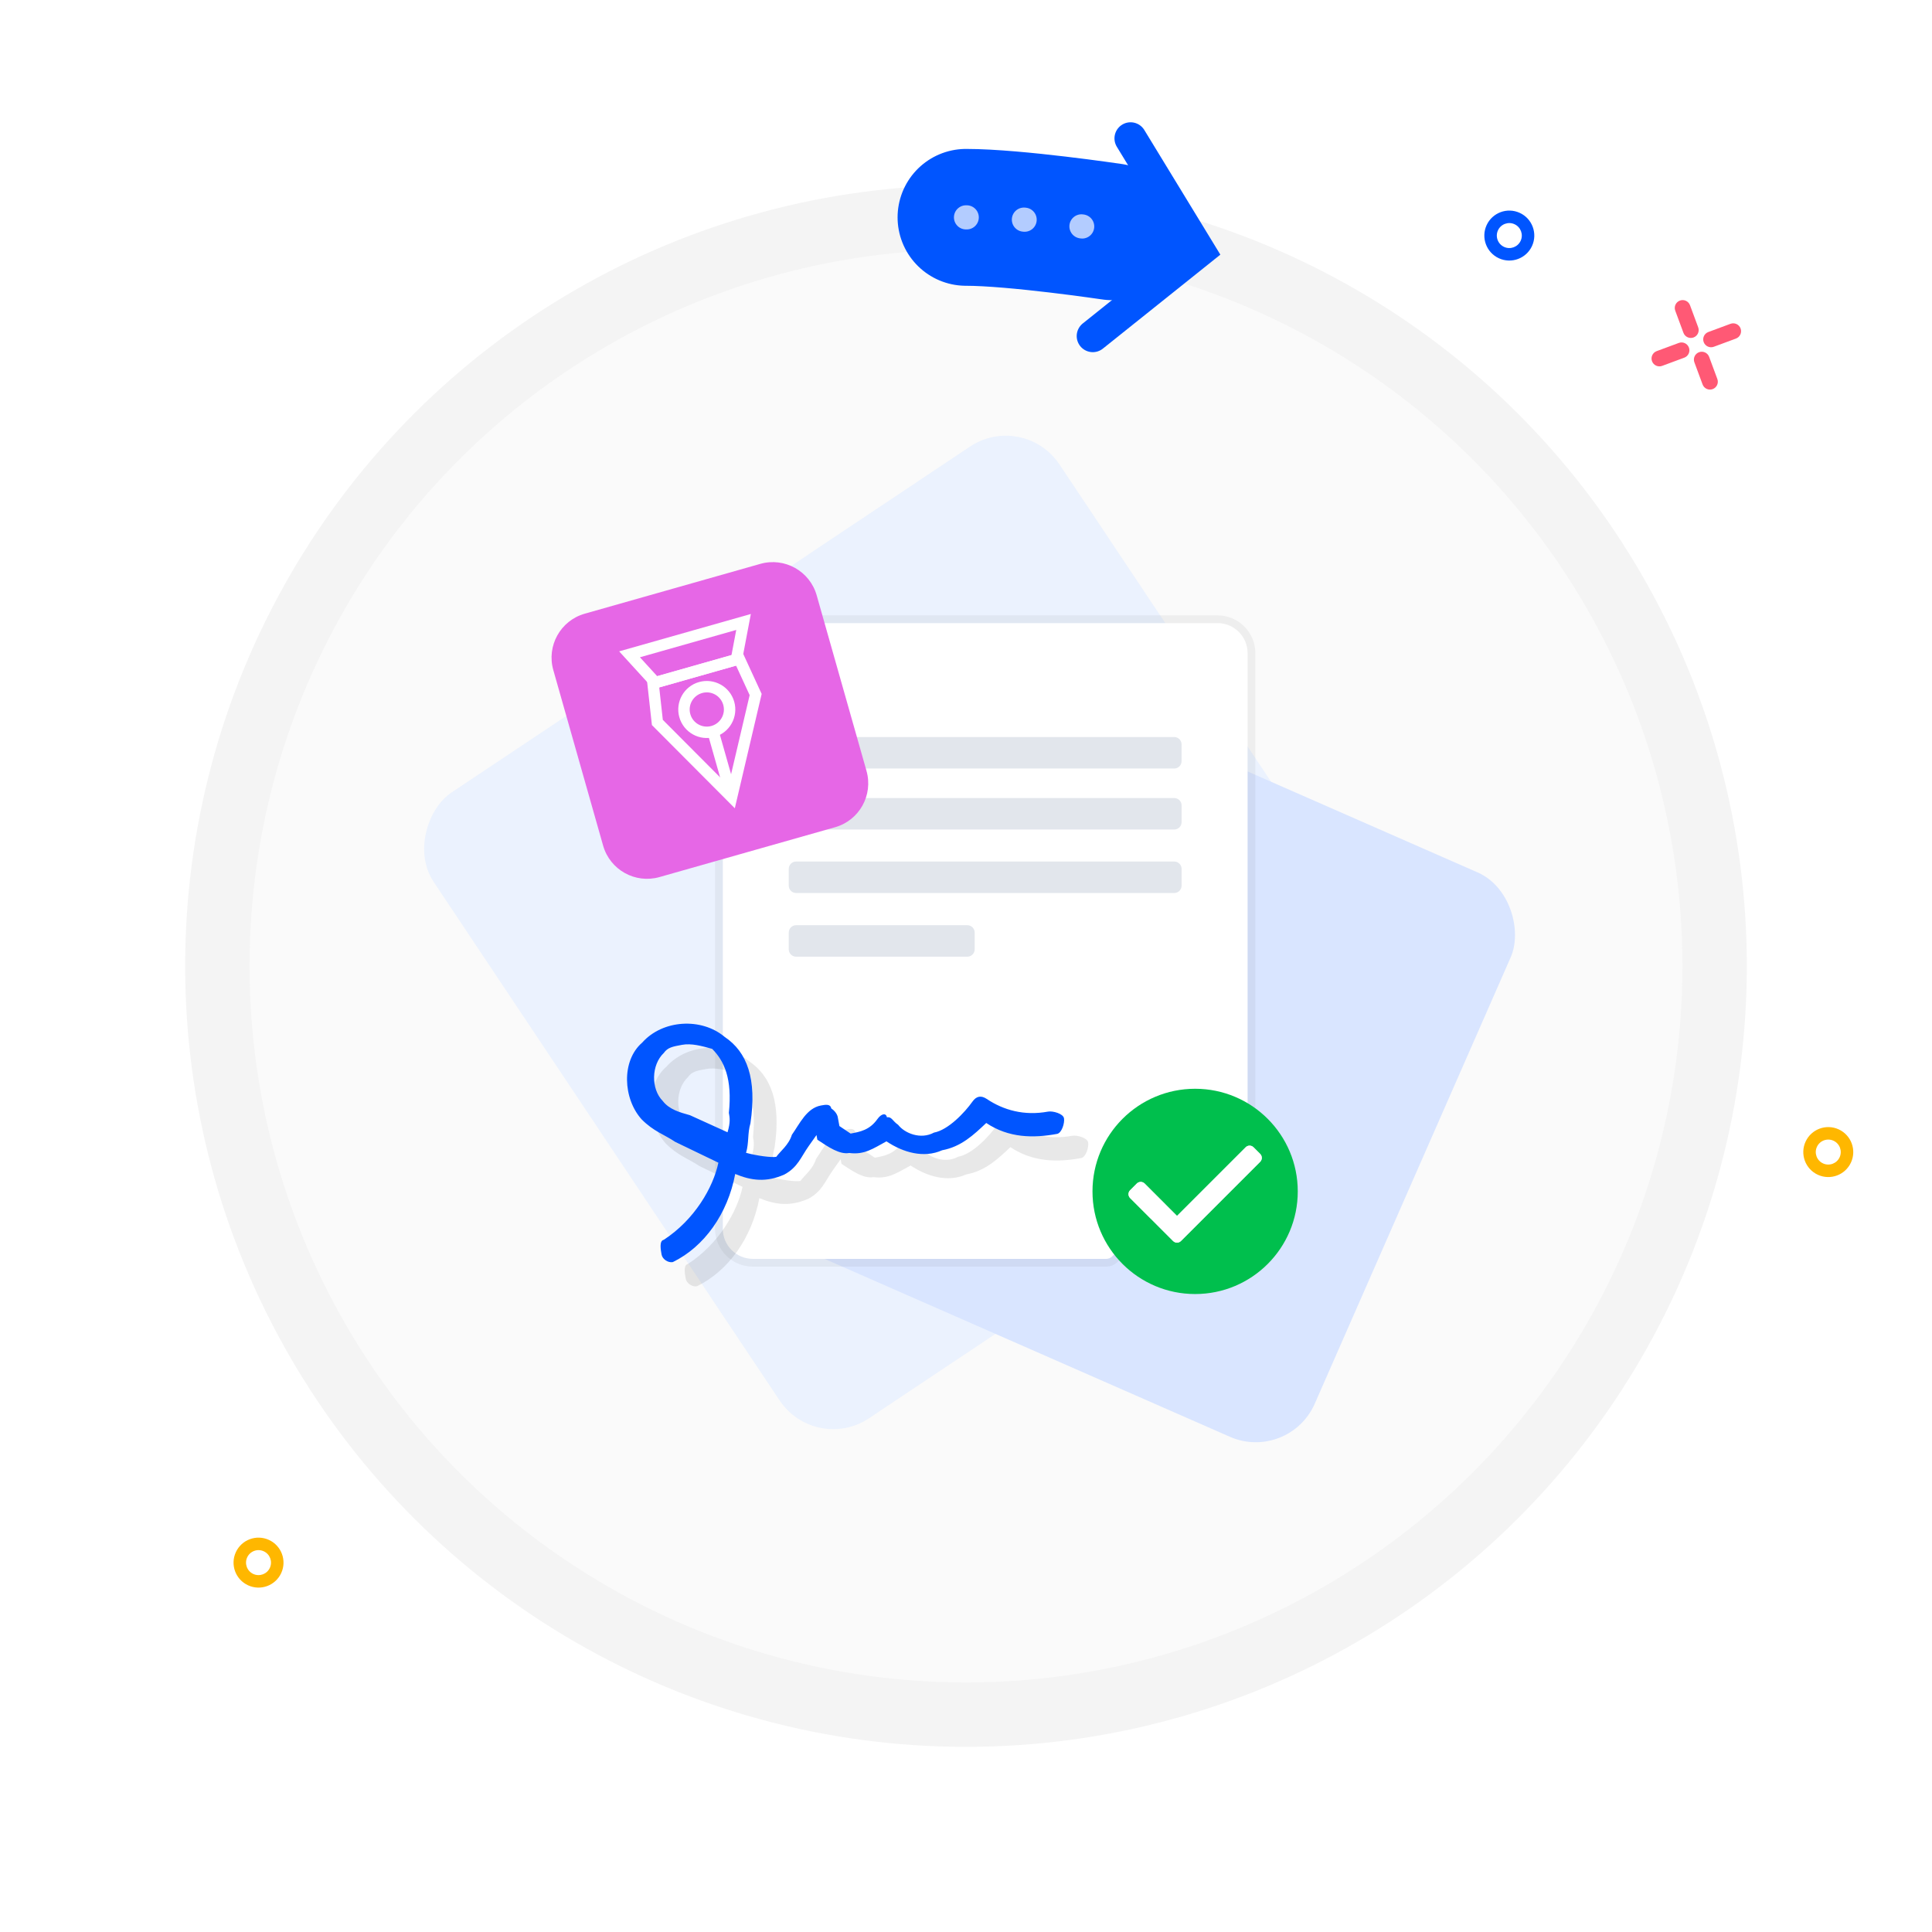 <svg width="240" height="240" viewBox="0 0 240 240" fill="none" xmlns="http://www.w3.org/2000/svg">
<circle cx="120" cy="120.001" r="93" transform="rotate(-90 120 120.001)" fill="#FAFAFA" stroke="#F4F4F4" stroke-width="8" stroke-linecap="round"/>
<rect opacity="0.75" x="127.163" y="51.033" width="93.444" height="93.444" rx="8" transform="rotate(56.291 127.163 51.033)" fill="#E5EEFF"/>
<rect x="120.773" y="80.818" width="76.564" height="76.564" rx="8" transform="rotate(23.698 120.773 80.818)" fill="#D9E5FF"/>
<path fill-rule="evenodd" clip-rule="evenodd" d="M190.313 30.559C189.597 32.116 187.755 32.798 186.198 32.083C184.64 31.368 183.958 29.525 184.673 27.968C185.389 26.411 187.231 25.728 188.788 26.444C190.346 27.159 191.028 29.002 190.313 30.559ZM186.082 28.615C185.725 29.394 186.066 30.315 186.844 30.673C187.623 31.03 188.544 30.689 188.902 29.911C189.26 29.132 188.918 28.211 188.14 27.853C187.361 27.495 186.44 27.837 186.082 28.615Z" fill="#0055FF"/>
<path fill-rule="evenodd" clip-rule="evenodd" d="M34.935 195.41C34.219 196.967 32.377 197.65 30.82 196.934C29.262 196.219 28.58 194.377 29.296 192.82C30.011 191.262 31.853 190.58 33.41 191.295C34.968 192.011 35.65 193.853 34.935 195.41ZM30.704 193.467C30.347 194.245 30.688 195.167 31.466 195.524C32.245 195.882 33.166 195.541 33.524 194.762C33.882 193.983 33.541 193.062 32.762 192.705C31.983 192.347 31.062 192.688 30.704 193.467Z" fill="#FFB700"/>
<path fill-rule="evenodd" clip-rule="evenodd" d="M229.935 144.41C229.219 145.967 227.377 146.65 225.82 145.935C224.263 145.219 223.58 143.377 224.295 141.82C225.011 140.262 226.853 139.58 228.41 140.295C229.968 141.011 230.65 142.853 229.935 144.41ZM225.704 142.467C225.347 143.245 225.688 144.167 226.467 144.524C227.245 144.882 228.166 144.541 228.524 143.762C228.882 142.984 228.54 142.062 227.762 141.705C226.983 141.347 226.062 141.688 225.704 142.467Z" fill="#FFB700"/>
<path fill-rule="evenodd" clip-rule="evenodd" d="M212.895 43.077C212.389 43.264 211.827 43.006 211.639 42.499C211.452 41.993 211.71 41.431 212.216 41.244L214.966 40.225C215.472 40.038 216.034 40.296 216.222 40.802C216.409 41.308 216.151 41.871 215.645 42.058L212.895 43.077ZM208.106 38.595C207.918 38.089 208.176 37.526 208.683 37.339C209.189 37.151 209.751 37.41 209.939 37.916L210.957 40.665C211.144 41.171 210.886 41.733 210.38 41.921C209.874 42.108 209.312 41.85 209.124 41.344L208.106 38.595ZM210.483 45.01C210.295 44.504 210.554 43.941 211.06 43.754C211.566 43.566 212.128 43.825 212.316 44.331L213.334 47.08C213.522 47.587 213.263 48.149 212.757 48.336C212.251 48.524 211.689 48.265 211.501 47.759L210.483 45.01ZM205.221 44.874C205.408 45.38 205.971 45.638 206.477 45.451L209.226 44.432C209.732 44.245 209.991 43.683 209.803 43.177C209.616 42.67 209.053 42.412 208.547 42.6L205.798 43.618C205.292 43.806 205.033 44.368 205.221 44.874Z" fill="#FF5975"/>
<g filter="url(#filter0_d_12342_254503)">
<path d="M137.437 156.381C137.698 156.381 137.949 156.279 138.136 156.096L154.68 139.912C154.873 139.724 154.981 139.466 154.981 139.197V81.13C154.981 79.082 153.305 77.405 151.256 77.405H93.514C91.465 77.405 89.789 79.082 89.789 81.13V152.656C89.789 154.705 91.465 156.381 93.514 156.381L137.437 156.381Z" fill="white"/>
<path d="M137.437 156.862C137.824 156.862 138.196 156.711 138.473 156.44L155.017 140.256C155.302 139.977 155.462 139.595 155.462 139.197V81.13C155.462 78.816 153.57 76.924 151.256 76.924H93.514C91.199 76.924 89.308 78.816 89.308 81.13V152.656C89.308 154.971 91.199 156.862 93.514 156.862L137.437 156.862Z" stroke="black" stroke-opacity="0.05" stroke-width="0.962"/>
<path opacity="0.6" d="M145.864 91.556H98.897C98.391 91.556 97.98 91.966 97.98 92.472V94.55C97.98 95.057 98.391 95.467 98.897 95.467H145.864C146.371 95.467 146.781 95.057 146.781 94.55V92.472C146.781 91.966 146.371 91.556 145.864 91.556Z" fill="#CED6E0"/>
<path opacity="0.6" d="M145.865 99.135H98.897C98.391 99.135 97.981 99.546 97.981 100.052V102.13C97.981 102.637 98.391 103.047 98.897 103.047H145.865C146.371 103.047 146.782 102.637 146.782 102.13V100.052C146.782 99.546 146.371 99.135 145.865 99.135Z" fill="#CED6E0"/>
<path opacity="0.6" d="M145.865 107.021H98.897C98.391 107.021 97.981 107.431 97.981 107.938V110.015C97.981 110.522 98.391 110.932 98.897 110.932H145.865C146.371 110.932 146.782 110.522 146.782 110.015V107.938C146.782 107.431 146.371 107.021 145.865 107.021Z" fill="#CED6E0"/>
<path opacity="0.6" d="M120.16 114.932H98.897C98.391 114.932 97.981 115.343 97.981 115.849V117.927C97.981 118.433 98.391 118.844 98.897 118.844H120.16C120.667 118.844 121.077 118.433 121.077 117.927V115.849C121.077 115.343 120.667 114.932 120.16 114.932Z" fill="#CED6E0"/>
<path d="M86.578 159.783C85.987 159.892 85.291 159.424 85.185 158.849C85.079 158.273 84.868 157.122 85.458 157.014C89.273 154.526 91.59 150.529 92.241 147.434L86.882 144.85C85.49 143.916 84.203 143.558 82.704 142.048C80.404 139.496 80.147 134.782 82.781 132.512C85.309 129.667 90.138 129.373 93.029 131.817C95.815 133.685 97.04 137.03 96.222 142.536C95.844 143.796 96.055 144.947 95.677 146.207C96.964 146.565 98.841 146.815 99.431 146.706C99.916 146.021 100.991 145.229 101.37 143.969C102.338 142.6 103.202 140.656 104.973 140.33C105.564 140.222 106.154 140.113 106.26 140.689C106.956 141.156 107.062 141.731 107.062 141.731C107.168 142.307 107.168 142.307 107.274 142.882C107.97 143.349 107.97 143.349 108.666 143.816C109.847 143.599 111.028 143.381 111.997 142.013C112.481 141.329 113.071 141.22 113.177 141.796C113.768 141.687 113.874 142.263 114.57 142.73C115.372 143.772 117.355 144.598 119.021 143.696C120.792 143.37 122.836 141.209 123.805 139.84C124.289 139.156 124.879 139.047 125.576 139.514C127.665 140.915 130.238 141.632 133.19 141.089C133.781 140.98 135.067 141.338 135.173 141.914C135.279 142.489 134.9 143.749 134.31 143.858C131.359 144.401 128.3 144.368 125.515 142.501C123.956 143.978 122.397 145.455 120.035 145.89C117.779 146.9 115.206 146.183 113.117 144.782C111.452 145.684 110.377 146.476 108.5 146.227C107.319 146.444 105.926 145.511 104.534 144.576L104.428 144.001C103.943 144.685 103.943 144.685 103.459 145.369C102.49 146.737 102.112 147.997 100.446 148.899C98.19 149.909 96.313 149.659 94.33 148.834C93.405 153.765 90.498 157.871 86.578 159.783ZM87.715 132.794C86.534 133.012 85.944 133.12 85.459 133.805C83.9 135.282 83.839 138.269 85.338 139.778C86.14 140.821 87.427 141.179 88.713 141.538L93.376 143.655C93.755 142.395 93.649 141.819 93.543 141.244C93.982 136.997 92.968 134.804 91.469 133.294C90.183 132.935 88.896 132.577 87.715 132.794Z" fill="#1A1A1A" fill-opacity="0.1"/>
<path d="M83.578 156.782C82.987 156.891 82.291 156.424 82.185 155.849C82.079 155.273 81.868 154.122 82.458 154.013C86.273 151.526 88.59 147.529 89.241 144.434L83.882 141.85C82.49 140.916 81.203 140.557 79.704 139.048C77.404 136.496 77.147 131.782 79.781 129.512C82.309 126.666 87.138 126.373 90.029 128.816C92.815 130.684 94.04 134.029 93.222 139.536C92.844 140.795 93.055 141.947 92.677 143.206C93.964 143.565 95.841 143.814 96.431 143.706C96.916 143.021 97.991 142.229 98.37 140.968C99.338 139.6 100.202 137.656 101.973 137.33C102.564 137.221 103.154 137.113 103.26 137.689C103.956 138.156 104.062 138.731 104.062 138.731C104.168 139.307 104.168 139.307 104.274 139.882C104.97 140.349 104.97 140.349 105.666 140.816C106.847 140.598 108.028 140.381 108.997 139.013C109.481 138.328 110.071 138.22 110.177 138.796C110.768 138.687 110.874 139.263 111.57 139.729C112.372 140.772 114.355 141.597 116.021 140.696C117.792 140.37 119.836 138.208 120.805 136.84C121.289 136.156 121.879 136.047 122.576 136.514C124.665 137.915 127.238 138.631 130.19 138.088C130.781 137.979 132.067 138.338 132.173 138.913C132.279 139.489 131.9 140.749 131.31 140.857C128.359 141.4 125.3 141.368 122.515 139.5C120.956 140.977 119.397 142.455 117.035 142.889C114.779 143.9 112.206 143.183 110.117 141.782C108.452 142.684 107.377 143.476 105.5 143.227C104.319 143.444 102.926 142.51 101.534 141.576L101.428 141C100.943 141.685 100.943 141.685 100.459 142.369C99.49 143.737 99.112 144.997 97.446 145.898C95.19 146.909 93.313 146.659 91.33 145.834C90.405 150.765 87.498 154.87 83.578 156.782ZM84.715 129.794C83.534 130.011 82.944 130.12 82.459 130.804C80.9 132.281 80.839 135.268 82.338 136.778C83.14 137.82 84.427 138.179 85.713 138.537L90.376 140.655C90.755 139.395 90.649 138.819 90.543 138.243C90.982 133.997 89.968 131.803 88.469 130.294C87.183 129.935 85.896 129.577 84.715 129.794Z" fill="#0055FF"/>
</g>
<path d="M120.001 27C126.122 27 138.144 28.787 138.144 28.787" stroke="#0055FF" stroke-width="17" stroke-linecap="round"/>
<path d="M120.001 27.001C126.064 27.001 132.067 27.593 137.931 28.746" stroke="#B3CCFF" stroke-width="3" stroke-linecap="round" stroke-dasharray="0.09 7.11"/>
<path d="M135.752 41.746L148.971 31.171L140.443 17.19" stroke="#0055FF" stroke-width="4" stroke-linecap="round"/>
<path fill-rule="evenodd" clip-rule="evenodd" d="M148.463 160.75C141.421 160.75 135.713 155.042 135.713 148C135.713 140.958 141.421 135.25 148.463 135.25C155.505 135.25 161.213 140.958 161.213 148C161.213 155.042 155.505 160.75 148.463 160.75ZM146.209 151.046L154.736 142.519C155.006 142.249 155.443 142.249 155.713 142.519L156.54 143.345C156.809 143.615 156.809 144.052 156.54 144.322L146.697 154.164C146.428 154.434 145.991 154.434 145.721 154.164L140.387 148.83C140.117 148.56 140.117 148.123 140.387 147.853L141.213 147.027C141.483 146.757 141.92 146.757 142.19 147.027L146.209 151.046Z" fill="#00BF4D"/>
<path fill-rule="evenodd" clip-rule="evenodd" d="M146.216 151.044L154.744 142.517C155.013 142.247 155.45 142.247 155.72 142.517L156.547 143.343C156.816 143.613 156.816 144.05 156.547 144.32L146.704 154.162C146.435 154.432 145.998 154.432 145.728 154.162L140.394 148.828C140.124 148.558 140.124 148.121 140.394 147.851L141.22 147.024C141.49 146.755 141.927 146.755 142.197 147.024L146.216 151.044Z" fill="white"/>
<path d="M68.733 83.235C67.878 80.224 69.627 77.09 72.638 76.235L94.45 70.046C97.462 69.191 100.596 70.94 101.451 73.951L107.64 95.763C108.494 98.775 106.746 101.909 103.734 102.763L81.922 108.953C78.911 109.807 75.777 108.059 74.922 105.047L68.733 83.235Z" fill="#E667E6"/>
<path fill-rule="evenodd" clip-rule="evenodd" d="M91.281 100.405L94.616 86.202L92.216 80.991L80.35 84.358L80.983 90.07L91.281 100.405ZM90.484 97.598L93.125 86.352L91.436 82.685L81.891 85.394L82.337 89.421L90.484 97.598Z" fill="white"/>
<path fill-rule="evenodd" clip-rule="evenodd" d="M89.825 97.872L87.891 91.056L89.254 90.669L91.189 97.485L89.825 97.872Z" fill="white"/>
<path fill-rule="evenodd" clip-rule="evenodd" d="M76.913 80.914L81.186 85.594L92.092 82.499L93.272 76.272L76.913 80.914ZM79.495 81.649L81.64 83.998L90.868 81.379L91.46 78.253L79.495 81.649Z" fill="white"/>
<path fill-rule="evenodd" clip-rule="evenodd" d="M87.219 86.091C86.09 86.412 85.434 87.587 85.755 88.716C86.075 89.846 87.25 90.501 88.38 90.181C89.509 89.86 90.165 88.685 89.844 87.556C89.524 86.426 88.349 85.771 87.219 86.091ZM84.391 89.103C83.857 87.221 84.95 85.262 86.832 84.728C88.715 84.194 90.674 85.287 91.208 87.169C91.742 89.051 90.649 91.01 88.766 91.544C86.884 92.078 84.925 90.985 84.391 89.103Z" fill="white"/>
<defs>
<filter id="filter0_d_12342_254503" x="73.616" y="72.168" width="86.603" height="91.907" filterUnits="userSpaceOnUse" color-interpolation-filters="sRGB">
<feFlood flood-opacity="0" result="BackgroundImageFix"/>
<feColorMatrix in="SourceAlpha" type="matrix" values="0 0 0 0 0 0 0 0 0 0 0 0 0 0 0 0 0 0 127 0" result="hardAlpha"/>
<feOffset/>
<feGaussianBlur stdDeviation="2.138"/>
<feColorMatrix type="matrix" values="0 0 0 0 0.102 0 0 0 0 0.102 0 0 0 0 0.102 0 0 0 0.1 0"/>
<feBlend mode="normal" in2="BackgroundImageFix" result="effect1_dropShadow_12342_254503"/>
<feBlend mode="normal" in="SourceGraphic" in2="effect1_dropShadow_12342_254503" result="shape"/>
</filter>
</defs>
</svg>
